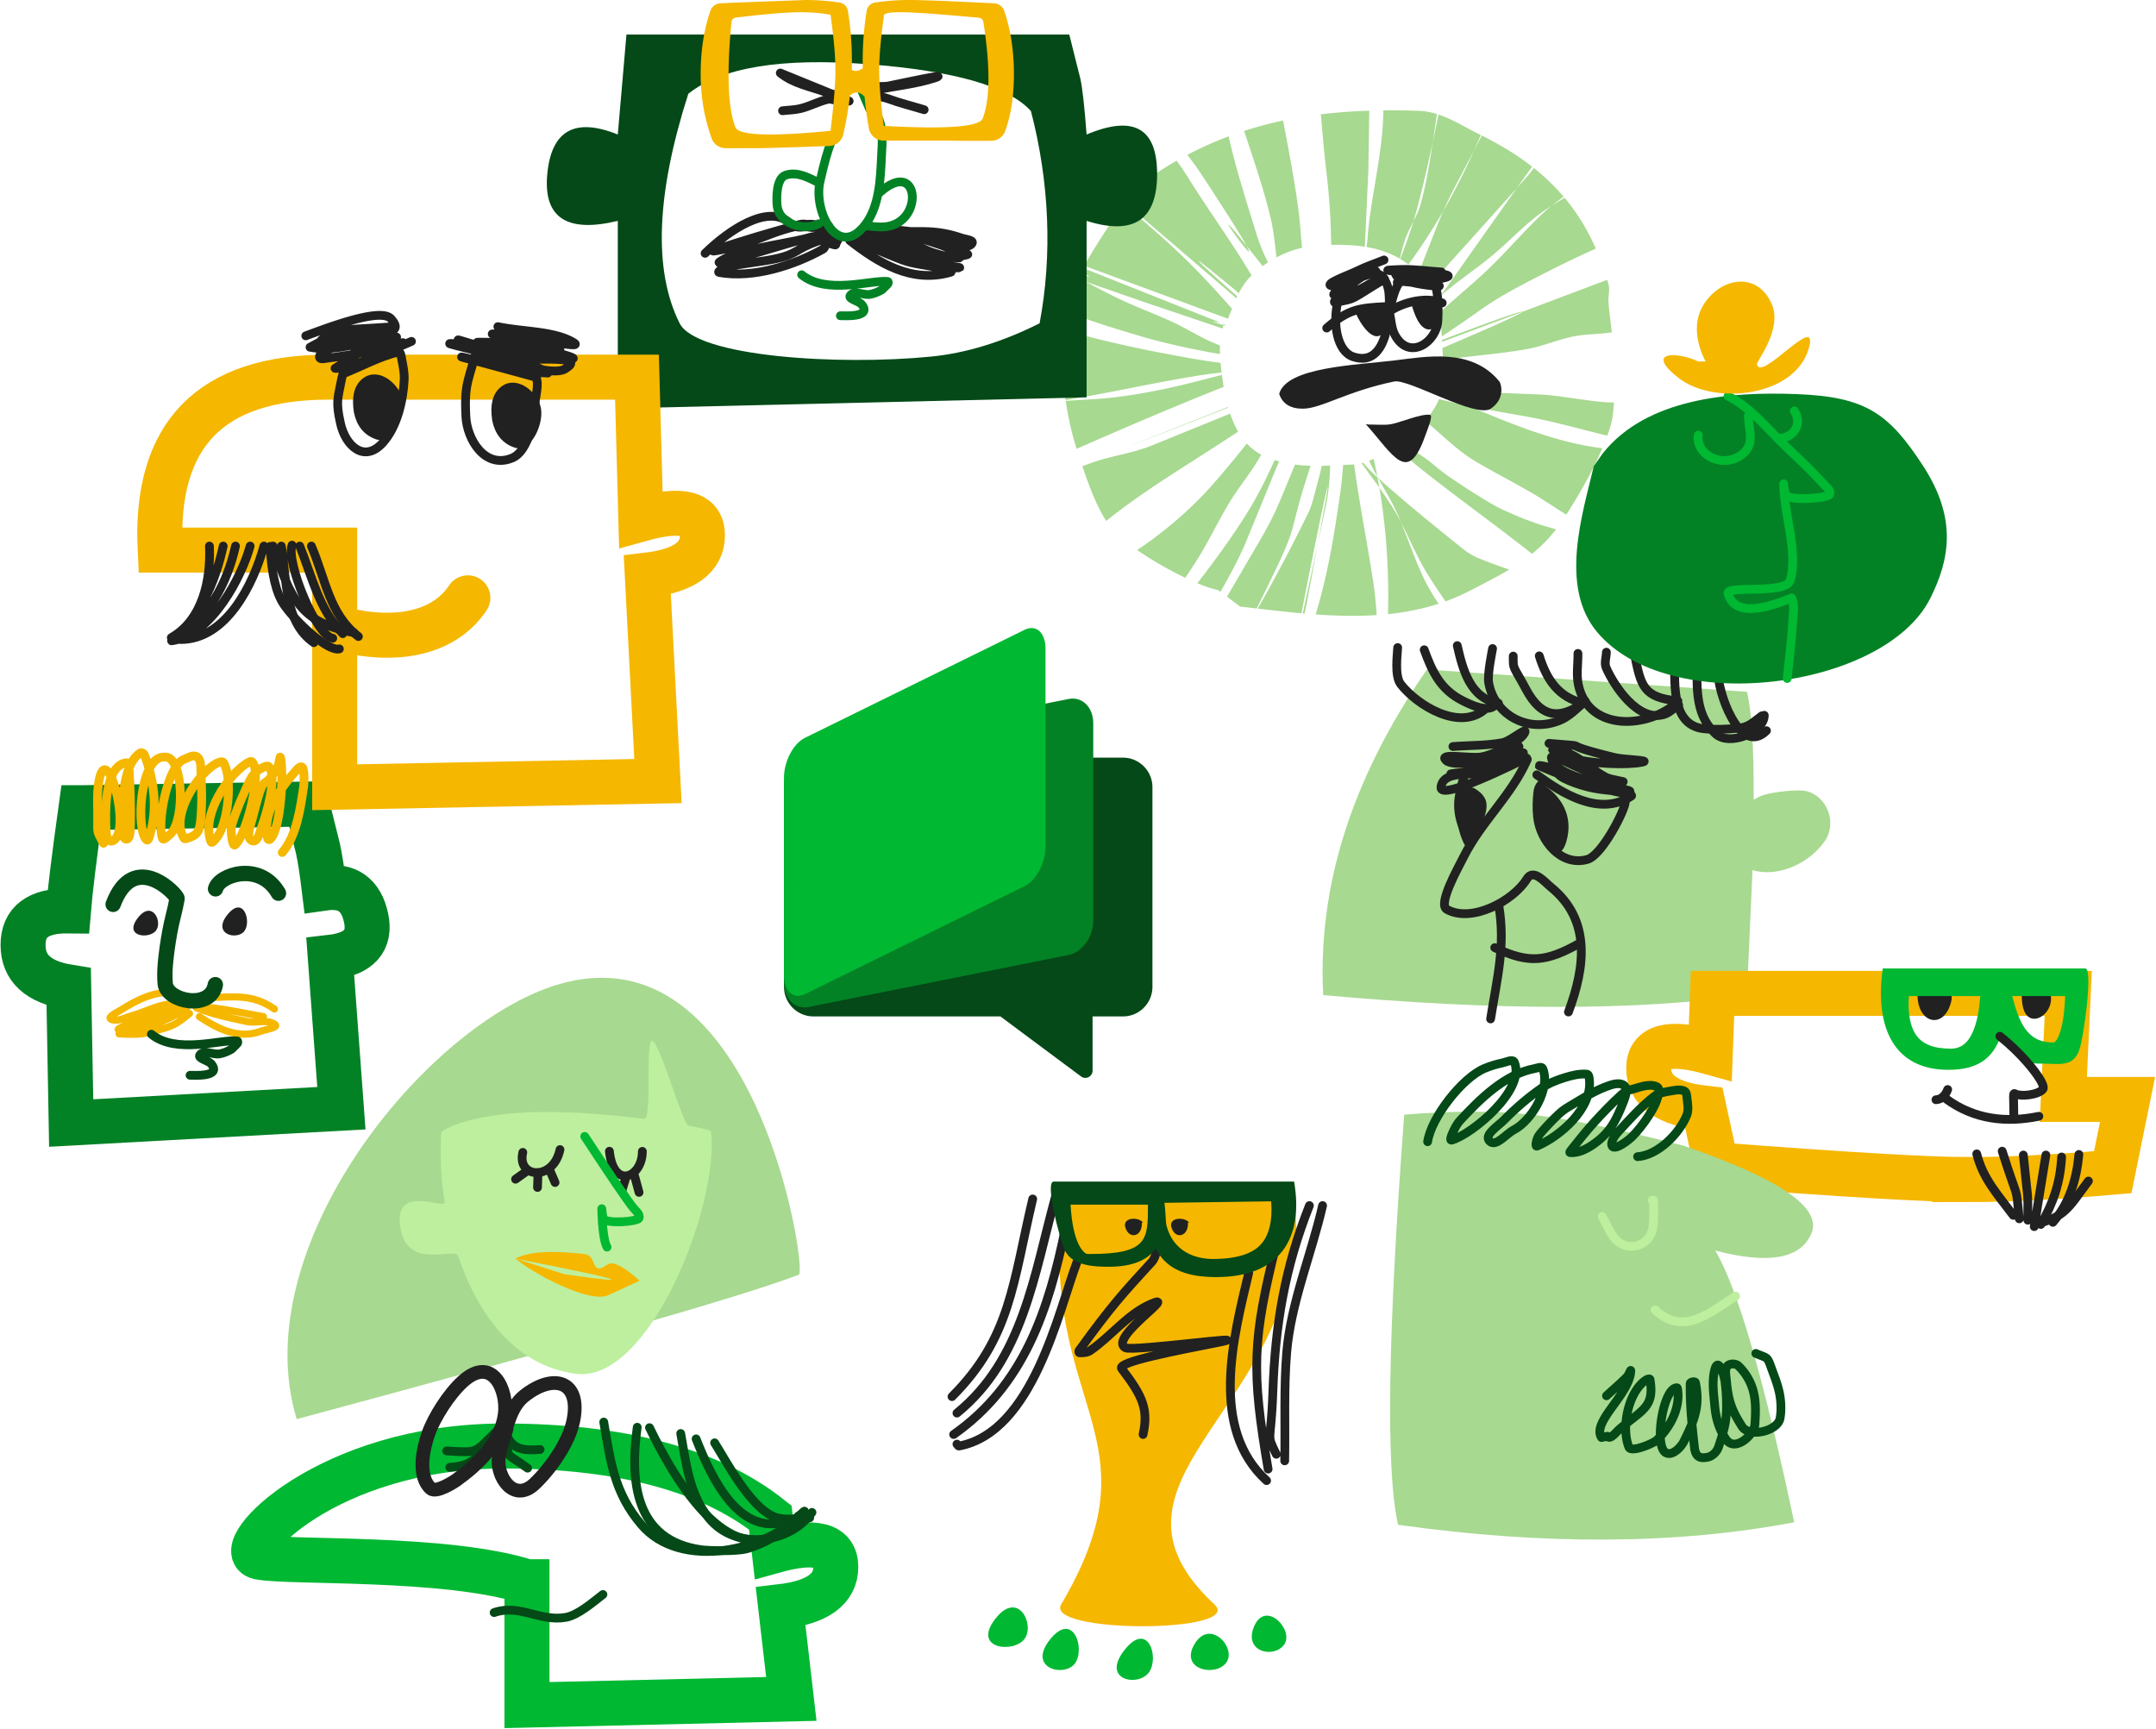 <svg xmlns="http://www.w3.org/2000/svg" xmlns:xlink="http://www.w3.org/1999/xlink" width="1309" height="1050"><style><![CDATA[.B{stroke-linecap:round}.C{stroke-linejoin:round}.D{stroke-width:5.322}.E{stroke:#212121}.F{fill:#212121}.G{stroke:#044917}.H{fill:#a7d990}.I{fill:#f5b700}.J{stroke-width:27.322}.K{stroke:#00b832}.L{stroke:#038225}.M{stroke:#f5b700}.N{fill:#044917}.O{fill:#038225}.P{fill:#00b832}.Q{stroke-width:4.322}.R{fill-rule:nonzero}]]></style><g fill="none" fill-rule="evenodd"><path d="M180.14 861.668C148.436 757.112 258.46 622.248 338 598c120.786-36.822 152.426 173.927 147 176-33.475 12.797-135.096 42.02-304.86 87.668z" class="H"/><path d="M431.674 686.927c5.45 43.488-37.133 153.25-82.104 147.217-37.77-5.066-59.773-37.147-71.42-71.482C276.18 756.856 247 772 243 745s27.836-10.042 27-15c-2.794-16.57-2.582-30.63-2.157-41.86.067-1.773 9.6-7.256 29.982-10.495 9.12-1.45 20.41-2.45 33.998-2.466 19.383-.025 41.04 1.88 59.218 4.186 5.228.663.444-48.057 4.96-47.365 4.596.705 18.476 50.82 22.047 51.48 8.388 1.547 13.553 2.862 13.626 3.447z" fill="#beef9e"/><path d="M370 699c2.464 23.7 20 15.905 20 .08M371 712l-6 8m15-5l-4 13m9-15l3 11" class="B C D E"/><path d="M355 690c16.21 24.68 26.026 39.117 29.444 43.308 1.508 1.85 4.41 4.057 3.536 6.337-.804 2.094-19.898 3.677-21.576.287-.868-1.753-1.12-7.846-1.06-5.857.358 12.237 1.43 19.953 3.217 23.148" fill="#beef9e" class="B C D K"/><g class="B C D E"><path d="M317.42 699.7c-3.73 15.702 18.435 17.7 22.58-1.7m-20 13l-7 5"/><path d="M326.654 712l-.3 9M334 711l3 7"/></g><path d="M354.977 761.468c6.5.718 4.524 9.82 9.604 8.6 2.564-.615 4.7-3.453 7.312-2.985 3.948.7 9.424 4.23 16.427 10.556l-18.834 8.698c-11.845 5.708-48.1-14.568-56.495-22.15l29.712 9.52c46.29 6.64 36.387 3.466-29.712-9.52 11.465-6.353 35.485-3.436 41.986-2.72z" class="I"/><path d="M319.943 960.393c-49.5-15.73-144.75-11.236-162.75-14.982s41.25-67.417 148.5-67.417c71.5 0 125.5 14.482 162 43.446l2.335 20.164c24.943-6.95 37.415-3.685 37.415 9.8s-11.162 21.53-33.485 24.14l6.485 56.01-160.5 3.745v-74.908z" class="J K"/><path d="M271.2 880.976c19.465 1.142 16.4 1.573 30.314-11.984m-28.42 21.948c15.307-1.092 16.915-6.937 27.4-19.805m6.702-.755c3.85 9.848 10.455 10.528 20.715 9.713m-20.715-9.59c2.264 17.2-1.74 10 13.137 20.942" class="B C D G"/><g stroke-width="8.322" class="E C"><path d="M280.8 838.968c18.235-16.707 27.6 5.488 25.64 19.805-2.366 17.288-16.44 30.648-29.684 40.115-.182.13-11.754 7.935-15.156 4.92-8.187-7.255-4.94-23.565-1.516-33.303s12.247-23.778 20.715-31.536z"/><path d="M304.915 875.172c3.01-9.242 5.025-20.916 13.262-27.498 17.71-14.152 34.813-9.48 29.934 14.885-2.67 13.327-13.77 29.076-23.492 38.348-12.623 12.038-23.615-4.415-21.726-16.4.917-5.814 3.116-11.353 4.673-17.03" class="B"/></g><g class="D G B C"><path d="M366.552 863.44c4.15 24.335 6.472 42.96 22.734 62.19 23.833 28.186 76.782 16.378 98.896-7.82"/><path d="M386.887 866.594c-4.417 32.342-1.738 68.915 39.156 74.427 2.83.382 21.692 1.398 28.67-1.01 16.908-5.832 17.6-9.352 33.722-22.454"/><path d="M394.34 866.846c14.29 29.593 52.396 98.337 90.56 53.613"/><path d="M413.284 870.38c3.35 18.18 5.038 36.575 17.18 51.47 16.08 19.726 48.867 15.684 62.52-3.533"/><path d="M422.63 873.66c9.167 23.148 26.507 61.977 57.974 49.07m-46.73-46.674c7.6 12.028 23.336 42.615 39.028 45.792 6.108 1.236 12.462-.168 18.694-.252M300 979.12c15.4-5.4 27.822 5.74 43.574 2.9 7.623-1.374 16.926-9.668 22.484-13.878"/></g><path d="M49.208 490.433l137.086-2.253 6.742 27.03c1.2 5.416 2.45 13.426 3.746 24.028 13.983-2.002 22.473 4.005 25.47 18.02s-4.245 22.025-21.724 24.028l6.742 91.6-164.054 9-1.498-82.588C23.24 596.305 14 587.795 14 573.78s9.177-20.918 27.53-20.707c.978-11.946 3.537-32.826 7.677-62.64z" style="mix-blend-mode:multiply" class="J L"/><g class="M B C"><path d="M62.85 512.028c-4.466-8.594-3.45-4.708-3.555-17.574-.047-5.78-.36-11.603.357-17.34 4.156-33.32 21.36 29.013 8.53 33.488-3.274 1.142-3.757-4.972-3.792-5.817-.368-8.688-1.75-39.7 12.323-41.683.776-.11 1.494.997 1.54 1.78.754 12.925 1.31 25.894.828 38.832-.078 2.11-.4 6-2.488 5.82-2.12-.18-1.518-4.048-1.66-6.175-.75-11.283-1.567-38.413 10.2-46.197.753-.5 2.156.23 2.488 1.07 5.643 14.305 8.195 31.5 3.792 47.145-.466 1.654-1.233 5.686-2.488 4.514-6.41-5.987-4.05-48.472 9.48-50.116 1.502-.183 3.232-.234 4.5.593 8.788 5.726 8.766 39.553.12 46.435-1.286 1.024-3.815 3.8-4.384 2.256-3.613-9.805 3.37-44.12 12.795-47.858 2.586-1.026 5.894-3.256 8.176-1.663 2.547 1.778 2.2 5.92 2.368 9.026.546 10.04.806 20.163-.237 30.164-.775 7.43-3.08 8.733-8.648 10.45-.417.13-1.058.242-1.302-.12-8.692-12.886 7.735-39.395 19.786-45.602 1.234-.636 3.435-1.55 4.147-.355 5.724 9.6 2.8 37.537-4.62 46.077-.784.902-2.513 3.127-2.962 2.018-6.463-15.974 10.59-41.668 22.748-48.333.662-.363 1.753-.806 2.25-.238 6.386 7.284-4.16 45.528-10.427 50.35-1.12.862-1.68-2.4-1.894-3.8-.434-2.857-.834-5.904 0-8.67 2.65-8.79 6.503-17.18 10.307-25.532.992-2.177 2.328-4.256 4.027-5.937 1.528-1.513 3.487-2.575 5.452-3.444.795-.352 2.03-.774 2.605-.12 5.55 6.33-2.126 30.746-3.8 35.033-1.43 3.684-2.793 11.58-6.397 9.976-3.898-1.736-1.066-8.686 0-12.825 8.765-34.03 5.223-13.638 15.64-32.184.93-1.658 1.216-7.313 1.657-5.462 1.97 8.265.42 43.737-6.397 49.64-.334.29-1.19.2-1.302-.238-4.087-15.425 8.405-32.012 18.127-42.633.65-.7 2.012-1.597 2.725-.95 1.65 1.498 1.034 10.696.948 11.282-1.85 12.682-4.24 30.474-13.032 40.495" class="D"/><path d="M0 5.556C3.043 18.37 7.926 31.903 21.088 37.383c2.976 1.24 9.852 6.02 9.242 2.85-1.065-5.536-7.895-8.1-11.138-12.705C13.126 18.9 6.994 10.215 2.488.687c-1.34-2.837 5 3.88 7 6.295 6.677 8.068 12.638 16.705 18.958 25.057M11.018.094C23.2 10.82 33.154 17.27 36.5 33.226" transform="matrix(.731 -.682 .682 .731 117.283 613.259)" class="Q"/><path d="M107.876 602.987c-12.69-2.025-24.13 3.743-34.7 10.4-2.25 1.417-8.185 4.187-5.84 5.435 3.67 1.954 8.297-.908 12.31-1.99 6.472-1.745 12.527-4.893 19.043-6.465 3.803-.917 15.145-2.798 11.695-.95-11.95 6.398-25.91 8.447-37.81 14.935-4.65 2.535 10.547-1.338 15.623-2.838 7.778-2.298 15.112-5.913 22.794-8.515.7-.234 2.833-.274 2.183.055-7.308 3.703-14.66 7.408-22.37 10.173-3.995 1.433-10.18 2.935-18.555 4.506 7.624.525 13.263.34 16.917-.552 16.992-4.154 17.404-5.012 25.893-11.79" class="Q"/></g><path d="M68.685 549.104c12.735-33.8 39.186-5.554 38.83-3.486-1.152 6.712-3.18 13.25-4.384 19.952-1.167 6.5-2.133 13.025-2.725 19.592-.36 3.982-.44 8-.12 11.994.878 10.963 27.6 16.546 30.45.713m38.33-55.523c-11.237-19.522-35.957-11.263-38.204-2.666" stroke-width="9.322" class="B G"/><path d="M94.87 564.8c-3.85 5.64-20.014 4.18-11.356-7.253S98.72 559.16 94.87 564.8zm53.57.44c-4.305 5.932-20.02 2.154-10.343-9.868s14.647 3.936 10.343 9.868z" class="F"/><path d="M91.907 627.945c14.982 12.272 42.01 3.08 52.107 4.085.53.053.46 1.334 0 1.603l-3.382 3.386c-2.253 1.317-4.72 2.4-7.288 2.853-3.916.7-9.432-2.58-11.916.533-1.87 2.34 5.082 3.353 6.936 5.706 6.414 8.144-11.417 6.685-12.984 6.772" class="B C D G"/><path d="M834.382 357.842c.544 3.833 1.017 9.454 1.452 15.62-12.24.813-24.63.49-37.012-.4 6.96-23.214 10.734-44.6 14.878-73.652.808-5.662 1.337-11.37 1.8-17.09l5.352-.26a23.87 23.87 0 0 0 1.285-.094c3.378 25.386 8.65 50.502 12.247 75.862zM834 278.648a302.39 302.39 0 0 1 1.987 9.333l.294 1.514.234.422.137.243 1.907 1.72c15.176 13.602 31.053 26.414 46.93 39.2l2.507 2.02c2.647 2.132 5.56 4.003 8.677 5.356 6.406 2.78 13.033 5.015 19.6 7.396-7.284 4.374-15.285 8.436-24.193 13.01-4.758 2.442-9.586 4.526-14.475 6.294-4.494-6.696-9.078-13.342-13.1-20.322-4.94-8.575-8.794-17.752-13.295-26.564l-.617-1.193.8 1.935c3.55 8.702 6.655 17.596 10.382 26.223l.945 2.15c2.486 5.556 5.347 10.973 8.677 16.07l2.082 3.115c-10.054 3.256-20.345 5.242-30.768 6.32.685-24.142-.85-50.372-4.97-75.213l-.262-1.557-.992-1.4-9.86-13.54.945-.248c2.715 3.082 5.56 6.043 8.597 8.797h0l.19.17-.058-.31-.018-.1-.635-1.146c-1.553-2.826-3.043-5.684-4.39-8.61.777-.284 1.56-.592 2.347-.92zM807.61 282.7c-.29 8.155-.818 16.077-2.846 25.65l-4.714 22.18-.307 1.672-6.2 33.29c-.526 2.798-1.012 5.116-1.46 7.05l-1.116-.098-.006.032 9.1-41.946.5-2.705c14.87-80.97-4.287 12.228-10.364 44.563l.003-.012c-8.925-.8-17.826-1.823-26.64-2.85 1.266-2.09 2.502-4.195 3.693-6.327 9.5-17.006 18.517-34.288 27.063-51.79 1.77-3.624 2.804-7.576 3.828-11.476 1.49-5.676 3.15-11.34 4.36-17.083l5.082-.147zm-11.847.124l-.267.796c-16.118 48.39-2.922 26.504-32.532 85.83l-10.02-1.154-7.992-5.99 19.48-33.295c3.36-5.75 6.645-11.564 9.446-17.606 4.463-9.626 8.216-19.57 12.413-29.315 3.15.417 6.29.64 9.472.73zm-19.176-2.666l-1.3 3.038-19.528 47.602c-3.5 7.934-7.528 15.635-11.742 23.215l-3.016 5.33-1.323-1c-3.618-.786-7.965-2.267-12.684-4.226 11.066-14.4 21.847-29.03 31.318-44.502 5.93-9.687 10.87-19.913 15.602-30.255a70.41 70.41 0 0 0 2.682.788zm-10.816-4.043l-.42.707-3.22 5.252c-4.82 7.67-10.594 14.717-15.317 22.446-7.03 11.505-12.728 23.797-19.913 35.206-2.36 3.745-4.79 7.442-7.267 11.1-9.918-4.728-20.588-10.906-29.224-16.842 16.427-10.98 31.546-23.952 44.152-37.893 7.82-8.647 15.158-17.707 22.452-26.808 2.485 2.696 5.378 5.014 8.757 6.82zm85.244-7.458c4.468 2.853 8.83 5.898 13.235 8.823 4.848 3.22 9.022 7.368 13.784 10.713 6.99 4.9 14.17 9.555 21.445 14.033 4.475 2.754 8.995 5.487 13.784 7.65 7.66 3.46 15.448 6.73 23.488 9.187l8.006 2.34a89.96 89.96 0 0 1-14.609 14.871c-21.676-17.153-44.202-33.24-65.9-50.374-5.863-4.63-11.52-9.52-17.067-14.526a93.63 93.63 0 0 0 3.225-2.267zm-14.66 21.237l.245 1.3.878 4.922.26.37c2.913 4.132 5.74 8.32 8.384 12.63 1.523 2.48 2.936 5.023 4.284 7.6l.185.358-.098-.236a182.65 182.65 0 0 0-2.839-6.45c-3.022-6.5-6.728-12.66-10.262-18.907l-.743-1.32-.295-.266zm-84.62-27.82l-1.513.995c-34.843 22.893-54.28 33.863-78.603 53.236-6.34-9.888-11.244-23.552-14.452-33.2 2.294-.902 4.603-1.763 6.935-2.56 11.467-3.923 23.742-5.392 34.972-9.95l47.796-19.433c1.298 3.833 2.9 7.523 4.865 10.914zm123.76-26.563c21.354 3.326 53.665 3.466 62.533 4.212 12.726 1.07 25.295 3.717 38.036 4.593.3.02 1.702.047 3.844.058-.357 5.722-1.056 11.08-2.312 14.995-.55 1.718-1.14 3.435-1.764 5.15-13.638-3.277-27.143-7.123-40.87-10.002-11.465-2.405-26.823-4.678-42.447-7.867l-.994-.204 1.37.576c26 10.922 52.307 21.72 79.935 25.14-5.916 14.032-13.836 27.78-21.852 40.32-6.695-4.046-13.1-8.594-19.84-12.552-11.698-6.86-23.828-12.974-35.488-19.9-3.674-2.182-7.14-4.716-10.467-7.398-6.817-5.496-13.203-11.528-19.897-17.17 3.697-4.317 6.652-8.8 8.435-13.187 5.795 1.558 11.764 2.922 17.708 4.15l.096.02-1.606-.675-15.208-6.33a22.3 22.3 0 0 0 .773-3.802zm-132.552-.6l-.242.09-.988.385c-28.317 11.248-56.33 23.26-84.25 35.46l-3.78 1.663c-2.87-8.925-5.123-18.823-6.615-29.054 9.843-.806 19.742-1 29.545-2.2 10.624-1.29 21.2-3.12 31.655-5.356 11.28-2.41 22.426-5.426 33.613-8.25.302 2.368.648 4.802 1.062 7.264zm2.793 12.612l-3.678 1.43c-56.093 21.84-92.686 36.25 3.504-1.778l.068-.026.106.373zm-81.38-42.238c19.804 5.005 39.87 8.987 59.992 12.502 5.544.968 11.112 1.805 16.696 2.525l.07.727.087.825.498 4.334c-4.606.49-9.202 1.062-13.777 1.79-27.4 4.365-54.003 10.576-80.938 14.893-2.068-14.473-2.61-29.585-1.208-43.538 6.1 2.252 12.274 4.347 18.578 5.94zm312.22-32.654c.987 3.52-.275 7.324 0 10.97.46 6.076 1.333 12.118 2.048 18.17l-1.28.192c-7.283 1.05-14.74.864-21.956 2.3-9.515 1.892-18.534 5.92-28.08 7.65-16.953 3.075-34.24 4.03-51.245 6.78-.06-2.465-.164-4.935-.29-7.402l.03-.012c34.268-14.592 47.357-20.677 48.38-21.832l.032-.078-5.2 1.955-43.45 16.226-.066-1.114c21.736-8.302 48.33-18.076 48.743-17.136l-.03.07 2.104-.8 49.472-18.67.786 2.723zm-238.04 22.317l2.32.964c-1.07-.184-2.675-.316-5.02-.577l6.898 2 .001-.016c.002-.286-.052-.512-.18-.697l.02.008 1.372.577-.198.422-1.015-.294-.003.096c-.027.5-.196 1.14-.427 2.026L695.248 183.6 659.15 171.05l1.723.912c6.22 3.293 12.444 6.584 18.8 9.598 10.812 5.128 22.088 9.23 32.934 14.286 8.14 3.793 15.73 8.736 24 12.244l4.115 1.677c-.07 1.545-.085 3.272-.02 5.2a188.84 188.84 0 0 1-5.884-1.009c-14.077-2.65-28.117-5.668-41.864-9.692-26.668-7.806-38.874-12.41-45.734-15.252.515-2.818 1.12-5.564 1.822-8.22.797-3.017 2.565-7.042 4.896-11.574l5.215 1.832-.6-.323-4.232-2.228.988-1.868.02.006c8.943 2.2 7.225 1.23.6-1.12l1.556-2.817-.01-.005 81.085 32.25zm210.778-75.57l-.69.515-6.21 4.768-.228.183.26-.168 7.46-4.596c7.52 8.97 13.838 19.14 18.985 30.86-7.625 3.446-15.208 6.98-22.69 10.72-46.3 23.134-38.88 21.575-70.828 42.633l-.143-2.33c-.13-2.197-.627-6.882-1.535-11.796 9.95-9.265 20.574-17.812 30.378-27.235 11.147-10.713 21.175-22.558 32.423-33.164 1.58-1.5 3.223-2.912 4.903-4.288l.785-.638-1.187.765c-1.924 1.253-3.82 2.545-5.674 3.9l-1.38 1.03c-9.937 7.545-18.473 16.786-28.08 24.746-10.313 8.545-21.58 15.92-31.655 24.746l.505-.437-2.614 3.605-.302-1.015 2.4-2.153.505-.437 1.017-1.403 45.08-63.82-1.228 1.38-52.067 57.98c-2.01-2.857-4.116-5.41-6.312-7.684l11.982-30.66 2.378-5.652.694-1.58-.116.202c-6.31 10.912-13.168 21.508-20.58 31.668l-.43.588a51.34 51.34 0 0 0-4.977-3.375c2.892-7.516 5.677-15.08 8.008-22.78l.023-.082-.184.367c-1.45 2.863-2.94 5.714-4.127 8.68l-.347.893c-1.552 4.13-2.497 8.484-3.654 12.754-6.176-3.625-12.905-5.835-20.183-7.077.272-1.75.484-3.477.606-5.167 1.775-24.623 9.393-51.66 9.617-77.796 7.012-.078 14.1.014 21.275.244 3.964.127 7.7.856 11.27 1.97l-2.535 16.91 3.487-16.603c8.655 2.877 16.484 7.925 24.793 12.006l.852.42-3.5 8.13-.487 1.092.817-1.553 3.107-6.06.65-1.316c11.347 5.666 21.533 11.87 30.585 18.927l-9.42 13.17 2.412-2.71c2.644-2.98 5.39-5.905 7.656-9.182a20.48 20.48 0 0 0 .325-.486l.01-.018c6.653 5.282 12.683 11.04 18.1 17.405zm-267.128 4.264c17.925 15.85 30.333 25.566 49.823 46.18 5.45 5.764 10.747 11.667 15.985 17.624l-2.462 6.075-.07-.025-87.23-32.15c7.95-13.89 18.562-29.594 22.72-35.912.285-.433.576-.86.873-1.285zM714.4 97.608c2.305 3.176 4.563 6.383 6.63 9.715 12.5 20.15 26.726 39.488 38.85 59.876-3.446 3.43-5.82 7.02-7.798 10.9a57.52 57.52 0 0 0-2.968-2.663c-35.392-29.16-21.125-16.05 2.07 4.483l-.522 1.15.022.02-67.93-58.224c8.03-10.777 19.935-18.605 31.44-25.14zm31.556-14.817l.35 1.57c4.52 19.565 10.69 38.718 16.596 57.9 1.505 4.9 3.415 9.667 5.618 14.286.442.927.912 1.843 1.402 2.75a72.68 72.68 0 0 0-3.304 2.273l-.01-.012-9.75-12.325-.166-.306c-3.023-5.47-10.53-17.557-25.77-40.773l-2.23-3.393c-2.43-3.694-5.068-7.243-7.816-10.712a217.31 217.31 0 0 1 24.318-10.982zm33.05-9.59c4.37 22.752 9.544 50.068 10.7 67.798.203 3.118.516 6.26.877 9.418-5.442 1.26-10.633 3.246-15.558 5.876-.983-8.21-1.757-16.467-3.7-24.48-4.44-18.325-10.6-36.2-16.596-54.08l.597 1.78c7.392-2.4 14.847-4.395 22.377-6.033zm-22.642 75.428l.493.615.236.43c8.43 15.704-28.542-35.72-.73-1.046zm74.974-81.415l-.53 35.516-2.13 47.094c-6.405-1.008-13.228-1.294-20.464-1.155-.196-10.626-.432-23.356-2.936-44.666-2.265-19.28-2.647-28.68-3.385-34.587 9.422-1.15 18.972-1.845 28.667-2.177zm38.54 19.144l-.622 2.89c-2.903 13.4-6.003 26.775-9.6 40.01l-.98 3.468-.49 1.645.25-.492c1.582-3.153 3.076-6.337 4.028-9.72 3.338-11.86 5.4-24.375 7.28-36.89l.137-.915zm25.19 4.84l-13.457 25.564c-1.822 3.66-3.566 7.36-5.225 11.097l-.128.29.74-1.288c6.546-11.437 12.496-23.214 17.86-35.193l.21-.472z" class="H"/><path d="M649.207 20.98l6.76 26.973c1.204 5.405 2.456 16.643 3.755 33.716 28.538-11.988 42.808-3.996 42.808 23.976s-14.27 37.462-42.808 28.47v107.142L375.088 248V134.115c-31.042 7.492-45.31-1.998-42.808-28.47s16.773-34.465 42.808-23.976l5.257-60.69h268.862zM417.896 56.943c-19.526 60.94-21.28 107.392-5.257 139.36 10.19 20.33 96.3 25.758 152.455 20.23 21.43-2.1 43.46-8.853 66.09-20.23 3.893-20.674 5.395-41.902 4.506-63.686s-4.143-43.512-9.763-65.184c-13.518-14.985-46.563-24.475-99.134-28.47s-88.87 1.998-108.897 17.982z" class="N"/><g class="E B C D"><path d="M515.565 61.39l-41.82-17.063c8.39 6.747 18.428 8.157 28.13 11.84 2.805 1.065 7.535 1.03 8.075 3.975.44 2.396-4.95-.45-7.324.122-5.626 1.36-10.818 4.19-16.428 5.615-3.605.915-7.384.91-11.076 1.364"/><path d="M428.093 153.813C442.845 139.378 466.06 124.112 479 135c5.923 4.984 7.226 1.876 13 3 4.64.904 5.998-2.433 11.116-.64.772.27-1.362-1.006-2.168-1.15-2.022-.36-2.898.658-4.948.8-3.4.22-7.07-1.645-10.366-.736-17.38 4.793-34.74 9.744-51.76 15.686-4.9 1.715 10.34-1.48 15.325-2.965 8.82-2.626 17.2-6.6 25.978-9.332 4.987-1.545 10.1-2.862 15.278-3.45 3.818-.433 6.706.945 10.52 1.4 1.327.162-3.583-1.682-2.98-.492 1.05 2.065 8.176 2.66 6.013 3.498-16.158 6.255-41.513 8.145-59.164 14.222-2.816.97-10.585 5.22-7.68 4.557 18.553-4.24 36.577-10.536 54.985-15.364 2.024-.53 4.148-.746 6.24-.694 2.82.07 9.974-1.267 8.392 1.06-2.012 2.96-7.173.898-10.546 2.1-13.605 4.883-11.873 7.663-25.095 10.573-9.935 2.187-20.198 2.743-30.082 5.15-1.758.428-6.132 2.922-4.35 3.238 20.675 3.664 45.367-4.32 63.005-14.186 1.245-.696 1.262-2.877 2.588-3.404 1.57-.623 5.733 1.9 5.054.367l1.536-2.88c-.384-.873-1.9-.1-2.863-.133m9.915.827c17.3 13.578 37.6 26.1 61.17 19.275 2.135-.62-4.037-1.927-6.2-2.476-7.57-1.928-15.573-2.252-22.906-4.936-9.083-3.325-35.484-14.646-25.96-12.954 15.265 2.7 28.756 11.72 43.63 16.092 5.27 1.55 10.918 1.837 16.404 1.558 3.076-.156-6.108-.974-9.034-1.932-10.32-3.38-20.6-6.954-30.64-11.057-7.26-2.963-12.696-4.792-19.232-9.117-3.538-2.342 5.957 2 10.072 3.055 5.863 1.488 12.006 1.797 17.803 3.526 5.617 1.675 10.67 4.94 16.28 6.637 4.9 1.485 9.992 2.93 15.123 2.862 1.224-.016-1.068-2.318-2.06-3.035-2.55-1.846-5.35-3.43-8.32-4.477-9.552-3.364-19.3-6.142-29.1-8.705-3.226-.844-13.22-1.713-9.892-1.495 7.895.515 15.843.908 23.613 2.4 7.37 1.407 14.477 3.96 21.623 6.244 1.623.518 3.272 1.13 4.637 2.146.366.273-.893.436-1.334.316l-11.15-2.215c-6.7-1.83-13.145-4.603-19.9-6.257-7.294-1.786-14.836-2.395-22.163-4.04-1.16-.26-6.136 3.483-5.408 2.545 1.97-2.536 14.004-.197 16 0 17.862 1.762 26.654-1.705 44.937 4.565 2.22.76 7.456 1.138 6.283 3.165-1.864 3.223-8.508.836-10.44 4.02-2.022 3.333 18.048 1.368.733 4.2-2.3.377-4.743.87-6.985.24-58.537-16.5-21.58-11.058-50.515-14.732"/></g><g class="B C D"><path d="M497.058 110.894c-6.028-2.856-12.613-6.86-19.907-4.6-6.13 1.9-5.613 14.48-5.398 17.84.773 12.092 16.334 16.258 25.53 11.668M534 117c22.242-20.05 26.554 11.6 9.395 19.14-6.078 2.674-11.372 1.473-17.657 1M508.07 72.064c1.524 22.424.436-9.38-10.23 38.227-4.116 18.374 11.087 47.533 27.4 26.258 8.657-11.283 9.297-27.435 9.95-41.494.366-7.87 2.385-24.177-7.225-28.976-7.798-17.58-9.695-23.122-5.7-16.63" class="L"/><path d="M532.254 54.578c11.844-2.452 24.046-3.57 35.532-7.356 9.108-3-18.942 3.06-28.338 4.985-3.313.68-9.55-.55-9.746 2.82-.2 3.485 6.02 3.64 9.303 4.854 7.226 2.67 14.736 4.5 22.104 6.75" class="E"/></g><path d="M489.242 0c6.326 0 12.75.457 19.27 1.37l1.224.177a6 6 0 0 1 5.043 4.956c1.93 11.72 2.714 23.662 2.347 35.826 1.7 1.233 3.942.95 6.726-.845-.306-11.872.485-23.532 2.37-34.98a6 6 0 0 1 4.841-4.923l.203-.034 1.224-.177C539.01.457 545.434 0 551.76 0l1.487.007c8.308.076 25.104.748 50.386 2.016a6.76 6.76 0 0 1 5.978 4.336l.074.204.25.73c3.775 11.237 5.663 23.79 5.663 37.66 0 13.235-1.76 24.757-5.276 34.567a9.01 9.01 0 0 1-8.164 5.957l-.235.005-3.62.03c-7.11.047-13.464.022-19.06-.074l-3.226-.057-39.548-.015c-4.3.025-8.006-2.982-8.875-7.162l-.044-.225-.206-1.15c-1.026-5.83-1.836-11.878-2.43-18.143-2.883-3.094-5.845-3.334-8.888-.72a201.03 201.03 0 0 1-3.786 22.485l-.29 1.263c-.922 3.95-4.382 6.796-8.445 6.945l-17.994.637-20.507.6-2.625.048-20.075.05-1.818-.016a9.01 9.01 0 0 1-8.388-5.929c-4.462-12.29-6.693-25.323-6.693-39.097 0-13.87 1.888-26.423 5.663-37.66l.25-.73c.9-2.604 3.294-4.402 6.052-4.54l8.527-.42L489.242 0zm-7.5 7.492l-1.183.044c-7.523.31-18.066 1.27-31.63 2.885l-2.206.265a3 3 0 0 0-2.628 2.69l-.172 1.835c-2.738 29.79-1.898 50.443 2.52 61.96 1.96 5.11 21.237 5.86 57.828 2.248l.33-2.79c1.95-16.72 2.822-28.986 2.61-36.797l-.01-.318c-.257-8.215-1.234-18.4-2.933-30.525-6.64-1.277-14.152-1.776-22.53-1.498zm69.093 0l-.812-.025c-7.87-.22-12.295.288-13.273 1.523l-.227 1.643c-1.56 11.414-2.46 21.04-2.705 28.883l-.02.758c-.18 8.206.743 20.256 2.768 36.15 38.093 2.114 58.12.616 60.08-4.495 4.5-11.727 4.636-31.272.41-58.634a3 3 0 0 0-2.695-2.528l-6.67-.6c-17.378-1.543-29.664-2.433-36.858-2.672z" class="I"/><path d="M486.71 166.824c15.02 12.246 42.116 3.073 52.24 4.076.532.053.462 1.33 0 1.6l-3.4 3.38c-2.258 1.314-4.73 2.395-7.306 2.847-3.926.69-9.456-2.573-11.947.532-1.873 2.336 5.095 3.345 6.953 5.693 6.43 8.126-11.446 6.67-13.017 6.757" class="B C D L"/><g class="J M"><path d="M203.188 334H97.245c-3.5-70 30.5-105 102-105h187.5l2.335 86.19c24.943-6.96 37.415-3.69 37.415 9.81S415.333 346.557 393 349.17l6.485 125.08L203.188 478V334z"/><path d="M211 382.852c25.66 6.012 57.174 3.98 73.066-19.852" class="B"/></g><g class="E C D"><g class="B"><path d="M127.16 331.56c.933 20.17-3.974 44.646-23.16 55.613m31.524-55.613c-4.6 20.6-11.678 37.356-26.43 53.255m33.88-53.255c-4.938 22.42-16.323 44.006-36.695 56.068m45.592-56.068c-4.835 17.803-23.2 54.333-47.692 57.514m56.057-57.514c-6.386 23.052-22.773 56.753-50.6 56.753M206.052 394c-6.914 1.844-26.7-16.538-33.75-27-4.706-6.975-7.456-18.725-8.25-35.25"/><path d="M170.805 331.56c3.427 20.362 1.648 46.168 19.726 58.654M177.3 331c-3.695 10.16 14.46 55.056 24.743 56.525m-20.06-55.965c7.6 18.9 11.725 38.625 26.112 53.18m-19.04-53.18c8.93 20.995 10.786 41.18 28.544 54.928"/><path d="M165.787 331.56c10.78 32.623 16.85 46.52 49.075 52.57"/></g><path d="M208.24 226.96c11.2-4.407 21.878-10.4 33.57-13.222 1.643-.397 1.78 2.95 2.125 4.604.86 4.137 1.693 8.374 1.456 12.593-.696 12.422-4.2 28.067-12.87 37.78-11.38 12.733-22.794 1.882-25.776-11.53-3.038-13.66-1.655-14.877.7-27.27l.786-2.952zm80.553-12.32c4.276 2.4 8.203 5.574 12.83 7.202 7.228 2.544 16.95-.2 22.392 5.195 4.234 4.198 1.194 11.913.866 17.866-.512 9.283-3.8 29.052-13.97 33.213-16.535 6.773-27.395-11.267-28.06-25.264-.268-5.65-.454-11.364.355-16.96.895-6.197 3.148-12.12 4.722-18.18l.866-3.07z"/><g class="F"><use xlink:href="#B"/><use xlink:href="#B" x="84" y="5"/></g><path d="M302.27 198.332c15.33 3.222 34.185 2.487 46 9.667 9.683 5.9-51.157-9.34-39.414-5.667l-10.004.444c55.398 17.32 56.33 5.6-6.45 4.995-12.776-.12 24.43 2.048 35.842 4.176 6.64 1.238 25.493 6.13 18.165 5.892-18.44-.602-34.878-4.225-51.844-7-5.52-.9-20.148-6.025-15.56-3.998 9.3 4.115 19.317 7.493 29.78 10.282 10.95 2.92 49.3-2.457 34.378 6.822-10.27 6.386-54.995-12.376-62.286-14.504-2.167-.632-9.637-1.237-7.462-.615 14.48 4.138 30.13 6.848 44.445 11.183 5.057 1.53 19.035 7.416 13.577 6.387l-5.458-.106c-45.84-8.64-74.267-17.43-.375 2.808m-139.95-25.193c12.168-4.458 45.375-17.417 51.737-10.37 14.43 15.986-35.043 3.114-42.447 13.23-.3.4 1.23 1.195 1.752 1.064l8.64-1.017c7.414-1.854 14.302-4.688 21.7-6.57 3.768-.96 15.773-2.37 11.76-1.944-11.963 1.272-48.582 2.1-35.615 4.48l-14.95 8.052c13.884 2.55 25.93-1.967 38.58-3.713 45.268-6.248-34.033-.046-32.794 9.755.206 1.628 3.336.778 4.822.587a408.39 408.39 0 0 0 30.584-5.134c4.92-1.015 19.142-5.103 14.2-4.1-9.03 1.816-36.54 5.6-26.52 6.587l-13.67 8.83c8.565.852 38.62-13.03 46.386-16.36" class="B"/></g><g class="D E C"><g class="B"><path d="M811.453 183.427c12.278-2.277 7.682-1.06 28.86-13.832 1.57-.946-3.677.472-5.37 1.172-8.128 3.365-29.07 18.165-23.995 10.984 5.666-8.017 28.952-4.47 26-13.834-2.902-9.234-17.728 7.885-26.93 10.9-1.1.36 1.176-2.066 2.097-2.767 2.982-2.267 6.1-4.4 9.48-6.037 4.33-2.1 9.306-2.764 13.507-5.115 1.493-.835-3.492-.118-5.117.42-7.212 2.388-13.726 9.514-21.226 8.3-5.942-.962 10.137-6.533 15.52-9.223 5.16-2.578 10.682-4.36 16.023-6.538m8.058 13.583c1.286-.168 2.567-.627 3.86-.503 49.94 4.778-1.525 3.518-4.78-4.192-3.008-7.122 15.252 3.185 22.988 3.185 7.293 0-14.62-1.224-21.645-3.185-3.286-.917 6.836-.288 10.235 0 5.54.47 11.074 3.353 16.527 2.264 21.5-4.298-57.376-4.265-25.168-5.366 8.26-.282 16.5 1.006 24.75 1.5"/><path d="M836.96 167.75c4.326 0 5.988 7.01 6.292 9.977 1.014 9.916.15 46.158-21.645 38.9-19.534-6.505-11.366-66.698 17.87-48.794"/></g><path d="M844.1 186.782c2.846-12.035 6.184-25.11 23.24-19.284 7 2.395 5.807 24.026 5.62 27.332-.728 12.87-17.24 24.398-25.924 8.803-2.45-4.4-2.405-9.78-3.608-14.672l.67-2.18z"/><path d="M805.497 199.2c13.105-11.435 19.385-12.276 36.663-13.08m1.594 2.85c8.252-5.54 22.357-9.053 31.882-5.03" class="B"/></g><path d="M823.452 190.806c1.694 4.205 11.05 20.542 17.534 9.725l1.76-14.685c-9.72 1.282-15.98 2.283-18.778 3.002-1.5.383-1.66 1.035-.515 1.957zm33.894-4.78c1.98 6.5 6.648 19.514 15.772 11.487l-.33-13.92-7.5-1.5-7.932 3.933zm-80.7 53.114c4.516-16.253 45.947-17.4 69.854-20.267 18.778-2.252 47-7.955 63.845 12.76 1.05 1.292 3.756 10.5-5.258 16.513s-49.938-18.292-58.587-16.513c-28.938 5.95-44.316 16.513-55.583 16.513-7.5 0-12.268-3.002-14.27-9.007zm52.578 18.375c16.842 18.854 25.438 37.22 36.054 7.145.7-1.985 5.07-12.345 3.004-12.76-5.136-1.033-19.26 5.15-24.46 5.783-4.275.52-8.614.056-12.92.085l-1.678-.252z" class="F"/><path d="M866.375 406.52l194.25 13.53c2.85 11.167 4.224 33.035 4.12 65.602l.483-.303c2.542-1.577 4.614-2.565 8.893-3.5l.58-.122c5.56-1.134 17.545-2.553 22.166-1.358 12.622 3.264 18.496 19.296 11.225 30.048-9.187 13.585-28.283 22.62-44.132 17.888l-.152 4.796-3.182 71.112c-66.5 9.52-152.25 9.52-257.25 0-3.465-65.486 17.082-130.727 61.642-195.722l1.358-1.97z" class="H"/><g class="E B C D"><path d="M848.587 393.185c-.066 3.578-2.163 17.134 1.922 22.35 10.03 12.8 35.73 28.577 51.103 15.097m-36.926-36.116c4.86 13.4 9.92 24.2 23.337 30.936 4.637 2.324 15.46 7.78 20.087 2.37M884.773 392c3.415 15.085 8.062 32.166 24.96 34.932"/><path d="M906.2 393.777c-.18 1.17-3.238 15.74-2.364 20.72 3.056 17.416 19.788 28.59 37.368 24.72 10.12-2.228 13.814-7.035 21.268-13.47"/><path d="M918.744 398.365c0 8.66-.36 4.958 7.83 20.278 9.472 17.72 20.81 18.3 35.595 7.55"/><path d="M934.547 398.216c4.54 14.652 11.683 25.22 27.03 28.866m-3.547-30.347c.098 6.414-1.077 12.977.295 19.243 6.323 28.868 43.187 26.216 59.964 10.362"/><path d="M975.31 395.996c-.05 3.158-1.414 6.582-.146 9.473 4.805 10.956 19.116 32.81 34.854 28.42 3.474-.97 6.105-3.85 9.157-5.773"/><path d="M992.297 396.885c4.028 19.81 5.286 26.623 26.438 28.717"/><path d="M1016.666 398.07c.59 13.923-3.153 42.227 17.872 44.406 6.857.71 13.81.293 20.678-.296 6.626-.568 9.212-3.724 14.472-7.55"/><path d="M1030.106 397.773c.697 17.196-2.197 35.032 11.52 47.8 8.233 7.67 29.54-.847 29.54-11.25"/><path d="M1043.25 408.135c-.975 10.26 12.903 51.905 29.246 35.525"/><path d="M882.116 453.28c10.092-.79 20.33-.474 30.276-2.366 4.764-.906 15.4-10.296 13.294-5.923-2.565 5.3-18.93 13.55-26.733 14.654-6.956.985-26.123-2.716-20.973 2.073 4.462 4.15 24.448.164 32.05-2.665 3.988-1.485 14.95-7.895 11.67-5.18-6.323 5.23-13.347 9.86-20.973 12.878-5.978 2.366-12.707 1.948-19.054 2.96-4.18.668 8.45-.883 12.553-1.923 8.38-2.125 16.638-4.74 24.814-7.55 2.04-.702 7.487-4.26 5.76-2.96-5.058 3.802-9.956 8.1-15.804 10.51-10.964 4.52-32.455-1.698-34.117 10.066-1.29 9.123 47.055-15.265 51.99-17.616"/></g><path d="M895.133 478.597c12.374 7.525 6.604 14.75 1.867 30.403-5.316 17.567-11.44-4.046-12.227-10.003-2.242-16.946 1.21-23.746 10.36-20.4z" class="F"/><g class="B C D E"><path d="M940.454 451.356c30.167 2.6.365-1.03 39.73 8.585 5.575 1.362 22.603 1.637 16.986 2.812-9.126 1.9-31.705 1.203-43.423-2.662-3.64-1.2-14.14-5.5-10.34-5.034 14.448 1.8 19.162 10.254 31.607 16.874 3.03 1.6 13.326 2.815 9.897 2.815-10.812 0-37.53-14.02-41.06-15.396-.625-.244-1.98-.077-1.922.592 1.068 12.303 41.296 17.97 47.115 20.13 3.185 1.182-6.806.303-10.2 0-4.9-.44-9.847-.993-14.622-2.22-5.07-1.302-10.1-2.985-14.77-5.33-3.082-1.544-5.195-4.66-8.27-6.216-1.922-.973-8.33-2.035-6.35-1.185 18.67 8.02 33.984 13.408 53.467 17.024.823.153 2.913.723 2.215 1.185-19.377 12.795-42.115-1.68-57.454-12.878m2.67 5.92c-1.306 1.12-1.876 3.023-2.068 4.735-.557 4.952-.668 9.994-.146 14.95 1.513 14.368 14.247 30.28 30.276 25.758 8.903-2.5 23.157-30.43 23.04-35.232m-91.552-19.128c-.76-.7-2.035-1.47-2.955-.988-1.524.798-2.506 2.523-3.078 4.148-1.654 4.7-2.894 9.588-3.498 14.534-1.08 8.848 1.87 19.232 8.195 25.702m33.356-49.726c-9.727 22-27.84 37.656-38.55 58.914-3.714 7.373-15.9 28.97-10.34 32.12 14.954 8.455 40.454-5.075 48.704-18.605 3.9-6.413 11.04 2.3 14.365 4.986 24.594 19.88 21.04 48.528 10.78 75.937M910.02 550c4.055 24.355-1 43.406-5.02 68.68"/><path d="M907.52 575.4c20.95 9.986 31.325 8.537 51.252-2.516"/></g><path d="M935.722 475.6c12.374 7.525 19.907 20.056 15.17 35.71-5.316 17.567-17.992-6.346-18.78-12.303-3.363-25.42 2.647-7.727 2.647-20.27" class="F"/><path d="M973.238 275.1c26.47-33.018 76.243-37.46 117.843-35.803s55.66 11.56 76.495 43.544 16.188 56.914 4.325 80.53c-27.8 55.335-158.91 72.377-202.3 20.32-23.118-27.743-8.66-72.085-1.954-100.633l5.582-7.956z" class="O"/><g class="B C D K"><path d="M1068.745 256.6c7.657 18.692 29.204 6.174 20.695-7.07"/><path d="M1049.162 240.504c15.014 7.617 24.716 21.043 37.226 32.672 6.92 6.434 13.752 12.987 20.077 19.984 1.86 2.058 5.443 4.516 4.363 7.053-.992 2.33-24.55 4.093-26.62.32-1.07-1.95-1.38-8.733-1.3-6.52.662 20.43 8.93 41.773 4.034 58.33-2.62 8.863-39.27 2.8-37.773 8.08 3.174 11.193 16.02 12.067 38.538 2.623 2.224 4.53.923 10.048.655 15.07-.606 11.326-2.18 22.583-3.272 33.874" class="O"/><path d="M1031.098 264.213c-1.61 12.67 15.75 20.674 27.03 11.343 7.58-6.27 3.486-14.41 3.364-23.017"/></g><path d="M1035.56 219.52c-5.434-10.502-8.098-23.752-1.126-34.737 10.458-16.477 32.684-20.134 41.287-.133 6.675 15.52-9.455 34.702-9.01 36.633 2.525 10.993 38.31-33.082 31.41-9.522-8.617 29.413-57.395 34.394-78.76 17.898s-1.23-16.295 11.784-10.183l4.418.044z" class="I"/><path d="M1194.985 716.23c23.814 0 53.064-1.498 87.75-4.493l9-44.18h-39l3-64.398h-216l-1.32 35.712c-24.943-6.948-37.415-3.683-37.415 9.795s11.162 21.523 33.485 24.132l7.5 34.445c78.186 5.99 129.186 8.986 153 8.986z" class="J M"/><path d="M1164.262 602.35c-1.077 18.804 15.64 23.6 20.273 6.282 3.535-13.205-15.735-14.458-21.8-6.282m64.477-2.994c.327 4.002.085 8.1.98 12.005 3.883 16.978 25.083.505 13.84-13.68" class="F"/><path d="M1266.14 588.062c4.623 0-.847 41.262-3.75 49.542-3.682 10.503-12.37 8.237-21.75 8.237-2.98 0-5.538-.098-7.787-.358-4.88-5.918-11.575-12.692-18.645-18.274h0l1.047 6.1-.615-.952-.73-1.18c-5.684 14.343-17.132 18.4-31.02 18.4-32.115 0-44.93-24.463-39.792-61.524h123.042zm-63.814 16.715h-43.388l-.013.213c-.627 10.17.782 17.734 3.945 22.748l.168.262.16.24c3.785 5.583 10.517 8.496 21.193 8.496 7.873 0 13.086-5.482 16.21-19.136l.1-.454c.516-2.427 1.023-6.142 1.504-11.083l.093-.972.028-.314zm51.535 0h-32.14l.016.063c4.85 19.885 11.38 27.8 24.063 28.14l.386.008.454.003c.454 0 .7-.096 1.118-.503.9-.855 1.887-2.545 2.794-5.133 1.724-4.918 2.84-12.153 3.27-21.602l.04-.976z" class="P R"/><g class="B C D E"><path d="M1214.2 629.2c15.086 11.9 28.46 29.25 26.168 32.1-3 3.744-13.85 4.515-16.5 2.995-2.13-1.22-1.168.434-1.168 14.395m-41.45-11.7c17.662 13.1 37.267 14.766 56.63 10.8m-37.716 22.828c3.784 15.127 12.713 24.66 22.167 37.32m-6.72-38.968c10.33 32.675 8.034 18.738 10.377 41.086m2.475-38.732c3.087 31.768 2.712 18.557 2.712 39.556m10.966-39.556l-7.074 43.44m16.626-42.262c-.85 15.4-4.9 27.68-12.617 40.967m23.11-42.5c-1.4 15.02-5.693 29.5-15.8 41.205"/><path d="M1267.974 717.1c-12.488 16.73-13.998 21.857-32.663 26.253m-52.79-81.823c-1.13 3.036-3.38 6.03-7.13 6.204"/></g><path d="M787 745.865c-5.097 112.872-128.7 154.723-49.692 228.28 18.878 17.578-103.518 17.823-93.013 0 56.063-95.117-2.548-115.408-1.274-218.134.15-12.114 1.874-23.48 4.93-33.913 61.528-1.73 106.604-.15 135.227 4.744 2.277.39 3.55 6.73 3.822 19.023z" class="I"/><path d="M803 732c-6.67 29.284-19.354 59.305-21.808 89.385-1.778 21.8-.795 43.744-1.192 65.615m15-155c-14.984 38.006-20.795 72.197-22.2 113.267-1.1 32.267-4.312 24.4 2.07 37.733m.13-128c-14.653 58.34-15.325 77.2-5.07 137m-.93 7c-34.763-31.636-20.2-86.883-10.886-126M701 745c2.14 10.58 1.557 17.67-1.745 21.274-17.54 19.142-24.368 26.506-44.1 53.76-.27.373-.2 1.35.27 1.354 2.187.022 4.63-.05 6.435-1.287 12.653-8.677 22.434-21.86 36.442-28.117 18.856-8.42-25.862 20.683-15.038 26.355C687.7 820.66 765 810 740 815s-62.116 11.925-59 16c13 17 16.274 24.78 13 40m-40-105c-11.423 30.118-26.7 103.5-71.7 112-.57.108-.866-.765-1.3-1.148M647 745c-10.322 51.055-25.58 96.17-68 126m62-145c-13.132 47.6-19.77 99.38-60 132m46-130c-12.05 50.9-13.37 84.4-49 120" class="B C D E"/><path d="M639.758 717.42c-5.483 0 3.297 33.802 6.74 41.61 2.91 6.6 10.928 9.963 24.05 10.087 14.524.447 24.622-2.866 30.293-9.938l.867-1.113c6.74 13.522 20.32 17.355 36.792 17.355 38.09 0 53.292-23.062 47.196-58H639.758zM707 730.327l64.78-.907.018.233c.862 11.138-1.075 19.422-5.423 24.913l-.23.286-.22.263c-5.204 6.115-14.913 9.304-29.6 9.304-10.824 0-23.59-4.55-27.885-19.503l-.138-.497c-.7-2.658-.485-7.275-1.146-12.686l-.127-1.064-.04-.343zm-57 1.093h47l-.023.067c.023 21.183.023 29.933-35.19 29.92l-.565.008-.664.003c-.664 0-1-.102-1.634-.534-1.316-.9-2.76-2.706-4.086-5.458-2.52-5.23-4.152-12.922-4.78-22.97l-.06-1.038z" class="N R"/><path d="M693.24 742.318c.532 8.5-7.735 10.662-10.027 2.84-1.75-5.968 7.783-6.535 10.788-2.84m27.24 0c.532 8.5-7.735 10.662-10.027 2.84-1.75-5.968 7.783-6.535 10.788-2.84" class="F"/><path d="M622.194 994.88c-6.16 9.025-32.022 6.686-18.17-11.604s24.33 2.58 18.17 11.604zm30.506 15.06c-6.313 8.724-29.365 3.168-15.17-14.5s21.483 5.788 15.17 14.5zm44.928 5.428c-6.386 9.058-29.346 4.956-14.987-13.4s21.373 4.342 14.987 13.4zm46.875-5.832c-6.506 8.866-28.642 4.25-19.188-11.4s25.694 2.533 19.188 11.4zm35.193-11.036c-6.154 8.77-25.2 4.565-18.15-11.275s24.305 2.506 18.15 11.275z" class="P"/><path d="M852.563 676.81c-10 133-11.24 216-3.746 249 88.914 12.5 169.086 12 240.516-1.5-18.482-87.5-34.466-142.5-47.953-165 32.468 8.5 51.95 5 58.443-10.5s-19.48-33.25-77.924-53.25c-39.34-10.053-70.06-16.303-92.16-18.75s-47.826-2.447-77.175 0z" class="H"/><g class="B C D"><path d="M866.77 693.232c2.18-14.72 20.998-38.77 34.377-44.428 3.522-1.49 7.2-2.63 10.954-3.404 2.408-.497 6.42-2.65 7.366-.378 6.942 16.672-25.69 43.698-38.152 47.263-1.1.312-.267-2.36.187-3.4 1.346-3.08 2.813-6.236 5.1-8.7 11.7-12.616 26.997-27.975 45.14-31.38 1.61-.302 4.3-1.516 4.912 0 4.93 12.003-6.625 31.57-17.565 37.242-4.803 2.5-10.968 10.696-14.733 6.808-3.622-3.74 5.23-9.14 8.878-12.856 6.948-7.08 14.53-13.605 22.664-19.282 4.253-2.97 9.212-4.9 14.168-6.43 4.322-1.333 8.903-2.477 13.408-2.078 1.234.11 1.377 2.167 1.51 3.4 1.897 17.377-17.6 34.2-31.732 40.27-1.33.573-.467-2.976 0-4.348.586-1.72 1.827-3.17 3.023-4.54 3.225-3.69 6.61-7.25 10.198-10.586 1.78-1.656 3.757-3.12 5.855-4.348 7.174-4.2 14.162-8.905 21.912-11.912 3.656-1.42 8.487-3.372 11.7-1.135 2.535 1.76 1.11 6.384 0 9.265-4.922 12.76-8.74 19.743-18.698 26.655-3.82 2.65-9.048 5.367-13.977 4.917-.618-.056.37-1.218.756-1.704 4.538-5.707 9.075-11.428 13.977-16.825 5.18-5.704 10.55-11.254 16.24-16.447 1.46-1.333 3.18-2.57 5.103-3.026 5.372-1.273 11.36-4.263 16.43-2.078 2.776 1.196.836 6.228-.19 9.074-2.275 6.302-10.99 18.593-16.618 23.064-12.653 10.053-12.427 1.75-6.8-4.348 7.067-7.66 14.063-15.528 22.286-21.93 2.766-2.153 6.56-2.602 10.01-3.213 2.666-.472 5.664-1.136 8.122 0 1.465.677 1.534 2.932 1.698 4.54.347 3.386 1.085 7.052-.187 10.208-4.502 11.17-17.492 24.318-29.843 25.142" class="G"/><path d="M972.73 738.603c2.33 4.16 4.2 8.62 6.988 12.478 7.165 9.88 22.087 6.3 23.797-5.86.763-5.43.504-10.965.378-16.447-.006-.252-.504 0-.756 0m1.7 66.548c17.15 16.082 32.735 2 48.92-8.32" stroke="#beef9e"/><path d="M1066.034 821.786c8.336 3.503 6.58 1.255 10.763 12.478 1.672 4.486 3.27 9.067 3.97 13.803.636 4.3.752 8.76 0 13.043-1.385 7.882-18.685 11.894-23.045 5.104-6.8-10.588-8.516-16.252-9.63-28.924-.233-2.648-1.052-5.99.756-7.94 1.5-1.616 5.014-1.52 6.61 0a33.11 33.11 0 0 1 8.874 14.747c1.88 6.682 1.624 13.87 1.134 20.795-.443 6.246-11.908 16.898-17.374 9.265-4.354-6.08-6.336-13.014-6.988-20.42-.597-6.78-1.635-13.727-.378-20.416 2.078-11.06 6.067 1.215 6.61 5.67.887 7.26 1.268 14.654.565 21.933-.568 5.887-2.55 11.568-4.343 17.203-.488 1.533-1.317 3.02-2.454 4.157s-2.582 2.127-4.156 2.46c-1.852.393-4.098.68-5.668-.378-1.564-1.056-2.238-3.228-2.454-5.104-1.497-12.99-2.832-26.063-2.645-39.136.016-1.09 2.998-1.633 3.214-.565 2.933 14.514-.74 22.925-7.18 35.92-1.263 2.55-6.51 8.84-10.767 6.617-6.914-3.612-2.398-34.7 4.912-38.945.6-.35 1.952-.872 2.076-.187 2.115 11.644-4.408 23.754-12.652 31.572-1.92 1.82-15.39 7.648-16.81 4.157-4.758-11.713-.52-33.305 10.198-40.646.735-.503 2.5-1.258 2.645-.378 2.782 16.72-4.573 18.166-18.32 29.872-2.237 1.905-5.948 6.994-7.557 4.535l-3.588.756c-6.15-9.4 17.274-26.34 17.755-40.455.045-1.328-1.153 2.45-2.08 3.4-4.012 4.118-8.435 7.814-12.652 11.72" class="G"/></g><path d="M493.88 460.035h187.936c9.874 0 17.88 8.05 17.88 17.977v121.163c0 9.93-8.005 17.977-17.88 17.977h-18.47l.012 32.888c.001 2.445-1.967 4.428-4.395 4.428a4.38 4.38 0 0 1-2.616-.867l-48.966-36.45H493.88c-9.874 0-17.88-8.05-17.88-17.977V478.013c0-9.93 8.005-17.977 17.88-17.977z" class="N"/><path d="M491.007 455.954l157.75-31.542c8.288-1.657 15.007 4.962 15.007 14.785v119.868c0 9.823-6.72 19.13-15.007 20.786l-157.75 31.542C482.72 613.05 476 606.43 476 596.61V476.74c0-9.823 6.72-19.13 15.007-20.786z" class="O"/><path d="M488.69 448.012l133.406-65.608c7.01-3.447 12.69 1.73 12.69 11.565v120.01c0 9.834-5.682 20.6-12.69 24.048L488.69 603.636c-7.01 3.447-12.69-1.73-12.69-11.565V472.06c0-9.834 5.682-20.6 12.69-24.048z" class="P"/></g><defs ><path id="B" d="M217.458 249.692c-1.32-8.66.214-14.627 4.604-17.905 7.978-5.958 18.712 4.265 19.795 11.845 1.28 8.965-5.74 22.9-12.5 20.65-6.453-2.15-10.423-7.015-11.91-14.6z"/></defs></svg>
